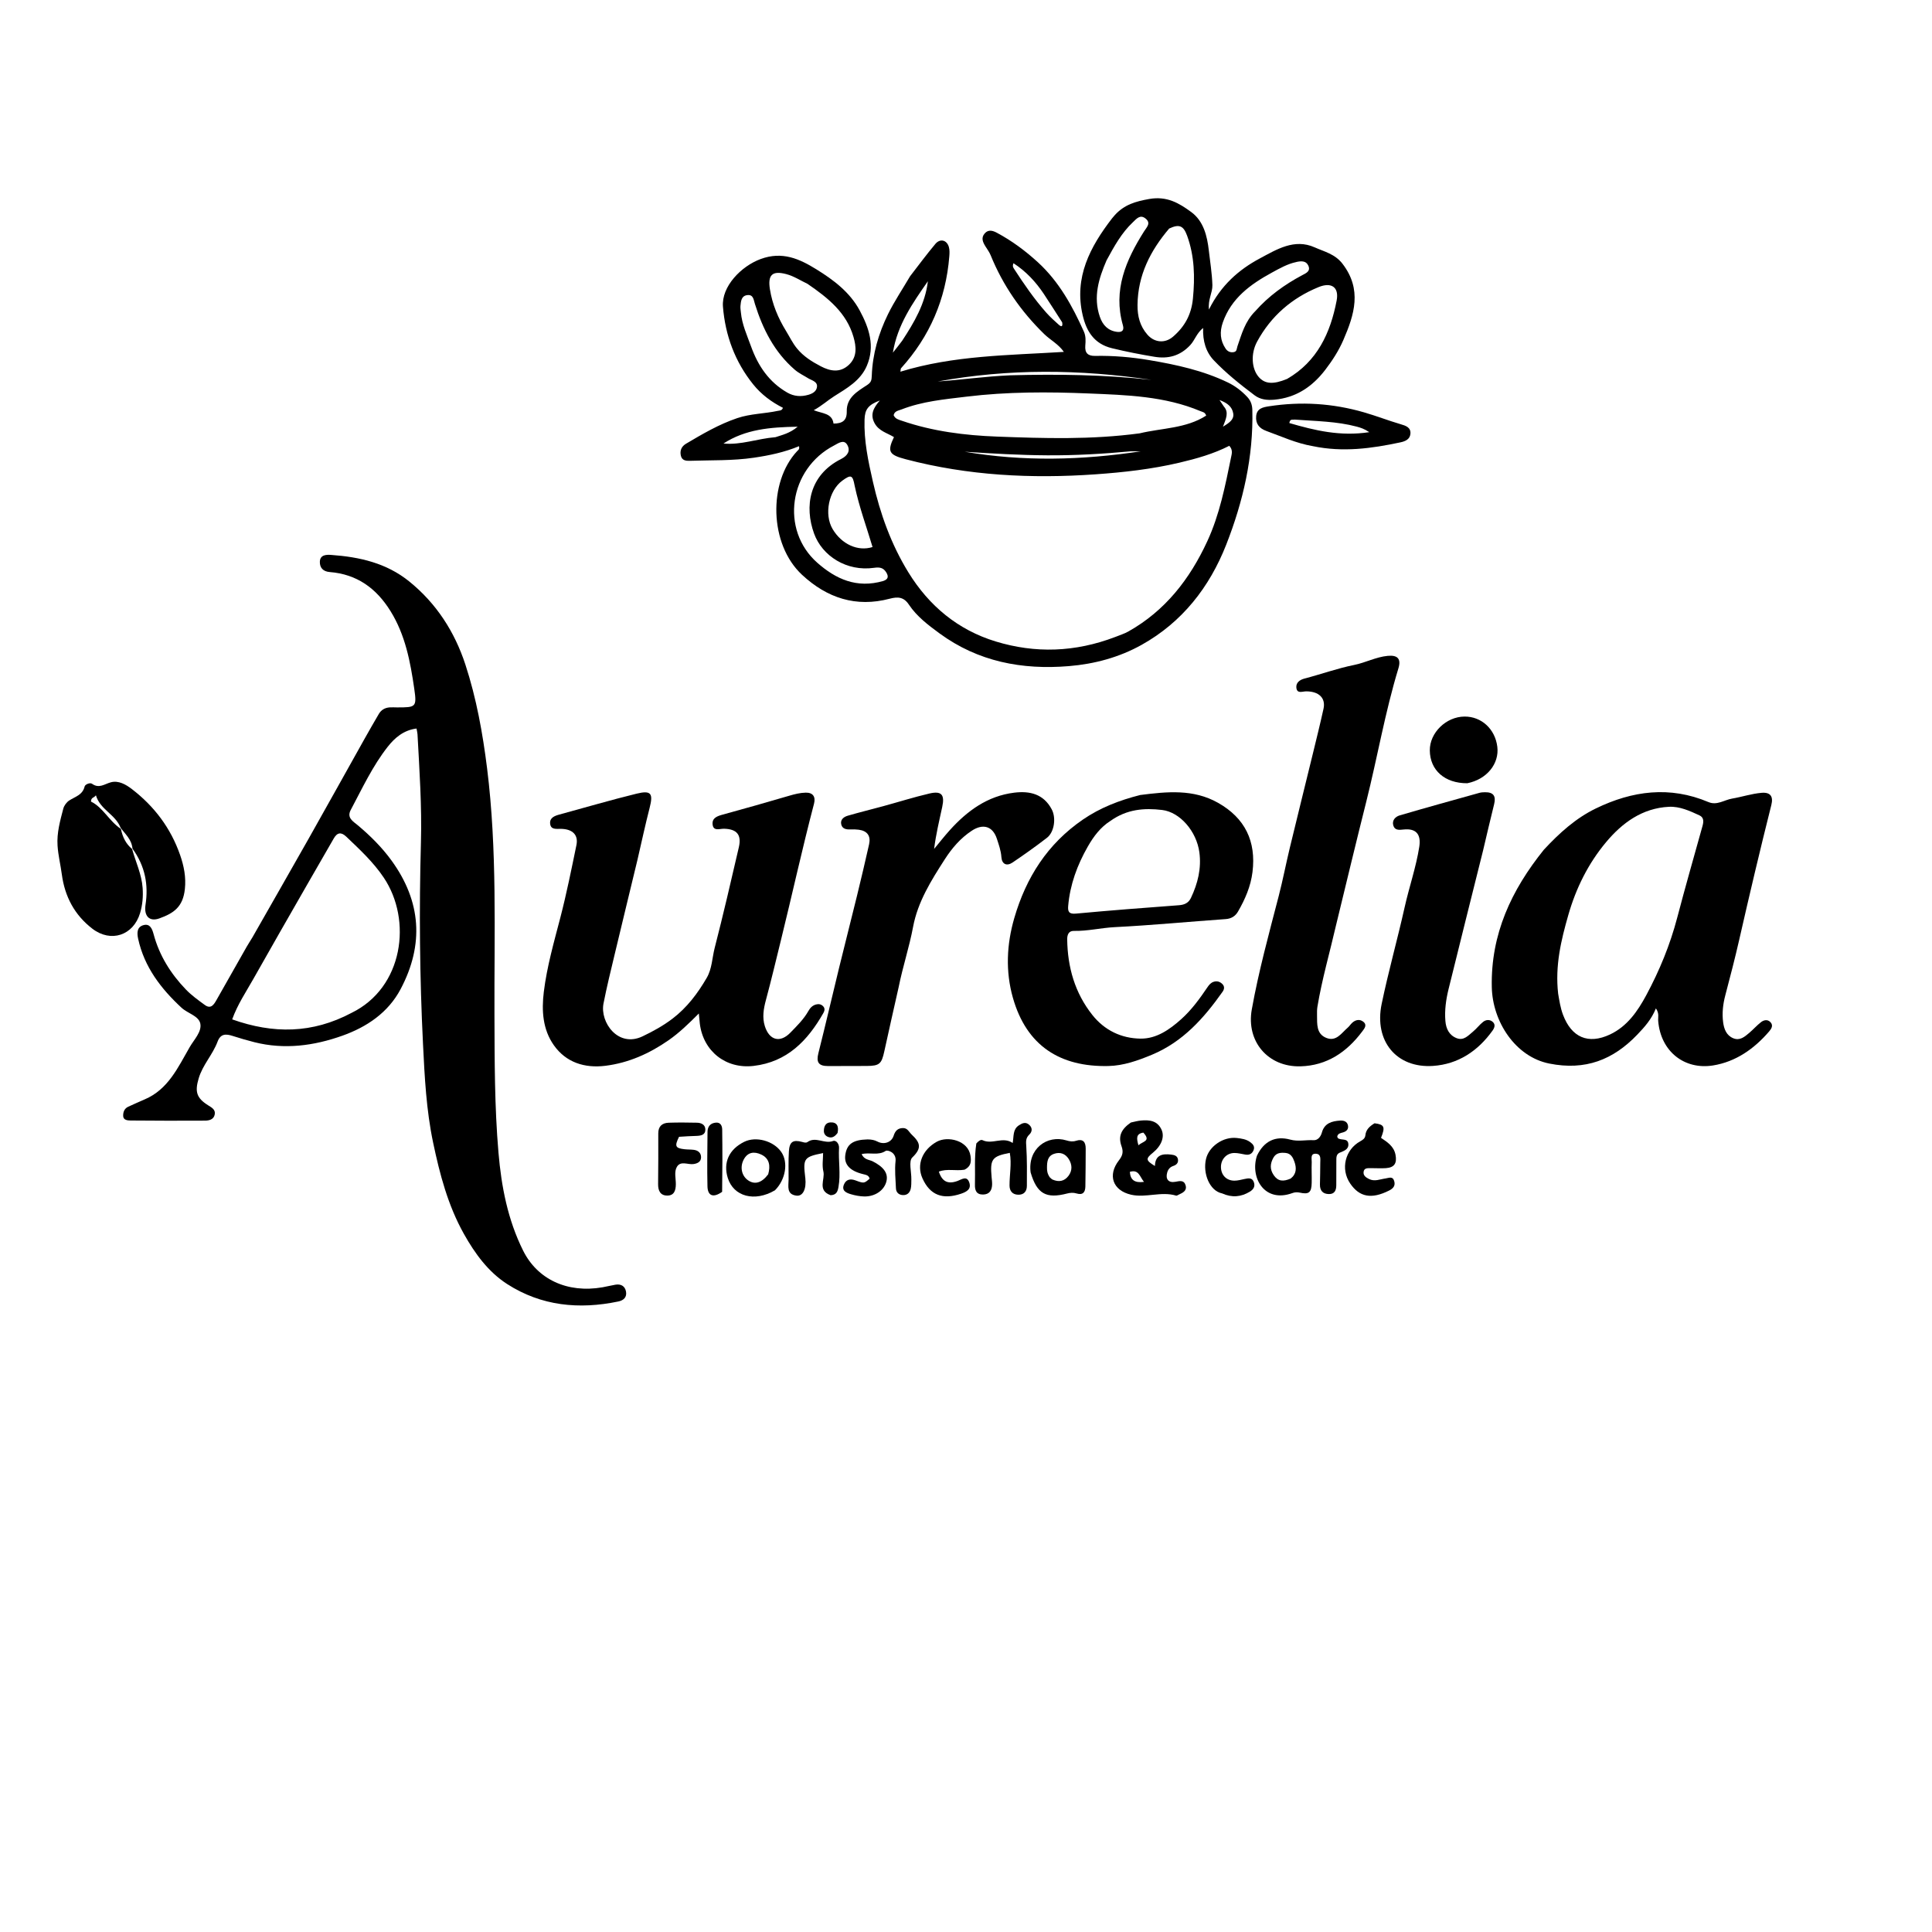 <svg version="1.1" id="Layer_1" xmlns="http://www.w3.org/2000/svg" xmlns:xlink="http://www.w3.org/1999/xlink" x="0px" y="0px"
	 width="100%" viewBox="0 0 1024 1024" enable-background="new 0 0 1024 1024" xml:space="preserve">
<path fill="#000000" opacity="1" stroke="none" 
	d="
M482.376,146.396 
	C486.935,140.47 491.188,134.753 495.751,129.295 
	C498.281,126.27 501.865,127.169 502.929,130.943 
	C503.366,132.491 503.283,134.246 503.152,135.884 
	C501.343,158.556 492.813,178.337 477.545,195.209 
	C477.365,195.409 477.426,195.827 477.235,197.003 
	C505.555,188.318 534.609,188.34 563.87,186.506 
	C560.987,182.359 556.732,180.247 553.467,177.07 
	C541.139,165.076 531.551,151.231 525.07,135.294 
	C524.358,133.543 523.274,132.156 522.323,130.615 
	C520.986,128.451 519.826,126.13 521.901,123.734 
	C523.872,121.456 526.29,122.271 528.316,123.349 
	C536.287,127.591 543.514,132.97 550.146,139.046 
	C561.278,149.245 568.403,162.192 574.489,175.787 
	C575.559,178.177 575.433,180.72 575.231,183.172 
	C574.906,187.116 576.656,188.709 580.397,188.635 
	C590.089,188.445 599.717,189.281 609.254,190.893 
	C623.521,193.303 637.624,196.371 650.791,202.714 
	C654.754,204.623 658.133,207.245 661.119,210.442 
	C662.921,212.372 663.698,214.615 663.763,217.241 
	C664.377,242.069 658.896,265.823 649.925,288.682 
	C641.058,311.278 626.557,329.8 605.065,341.793 
	C593.219,348.404 580.172,351.931 566.531,353.058 
	C541.66,355.112 518.421,350.698 497.953,335.697 
	C491.966,331.309 485.924,326.745 481.727,320.451 
	C479.028,316.403 475.925,316.178 471.544,317.335 
	C453.723,322.04 438.383,316.985 425.118,304.679 
	C407.677,288.498 407.119,255.563 422.505,239.104 
	C423.028,238.545 423.931,238.153 423.475,236.497 
	C415.778,239.707 407.753,241.393 399.552,242.598 
	C388.286,244.254 376.977,243.854 365.683,244.238 
	C363.656,244.307 361.498,244.113 360.892,241.61 
	C360.231,238.88 361.177,236.62 363.594,235.19 
	C372.321,230.027 381.044,224.896 390.746,221.617 
	C397.781,219.238 405.181,219.294 412.325,217.75 
	C413.264,217.547 414.377,217.761 414.973,216.149 
	C408.95,213.103 403.526,209.097 399.228,203.757 
	C389.538,191.721 384.397,177.721 383.182,162.548 
	C382.325,151.858 392.833,141.09 403.167,137.288 
	C414.649,133.064 423.719,137.181 432.727,142.762 
	C441.809,148.388 450.41,154.823 455.637,164.508 
	C460.635,173.768 463.922,183.473 459.406,193.962 
	C456.043,201.775 448.845,205.777 442.14,210.014 
	C438.647,212.221 435.685,215.015 431.301,217.42 
	C435.882,219.237 441.051,218.942 441.788,224.512 
	C446.454,224.477 448.905,222.93 448.797,218.028 
	C448.634,210.705 454.452,207.445 459.523,204.122 
	C461.734,202.674 461.974,201.594 462.062,199.125 
	C462.468,187.671 465.633,176.768 470.653,166.546 
	C474.017,159.697 478.319,153.308 482.376,146.396 
M591.126,337.598 
	C593.43,336.65 595.862,335.929 598.018,334.718 
	C617.608,323.712 630.606,306.956 639.893,286.865 
	C646.454,272.674 649.387,257.509 652.495,242.375 
	C652.874,240.531 653.556,238.459 651.545,236.286 
	C643.229,240.547 634.154,243.104 625.023,245.25 
	C610.444,248.676 595.561,250.349 580.63,251.399 
	C546.723,253.786 513.132,252.111 480.09,243.419 
	C471.136,241.064 470.151,239.402 473.819,231.668 
	C470.199,229.469 465.809,228.5 463.522,224.247 
	C461.077,219.698 462.946,216.155 466.34,212.258 
	C460.113,214.596 458.404,217.038 458.228,222.359 
	C457.856,233.598 460.176,244.41 462.651,255.298 
	C466.52,272.312 472.304,288.478 481.465,303.365 
	C492.434,321.192 507.778,333.9 527.74,339.99 
	C548.667,346.375 569.777,345.755 591.126,337.598 
M604.052,229.675 
	C615.874,226.827 628.597,227.165 639.301,220.279 
	C638.687,218.412 637.401,218.393 636.354,217.951 
	C617.384,209.942 597.128,209.375 577.103,208.546 
	C555.52,207.653 533.878,207.603 512.313,210.227 
	C500.612,211.65 488.898,212.691 477.803,217.022 
	C476.2,217.648 474.14,217.823 473.647,220.057 
	C474.482,222.063 476.398,222.458 478.057,223.028 
	C494.385,228.641 511.486,230.769 528.47,231.404 
	C553.34,232.334 578.332,233.13 604.052,229.675 
M427.991,150.438 
	C424.249,148.668 420.769,146.336 416.699,145.273 
	C409.32,143.344 406.845,145.665 408.076,153.333 
	C409.355,161.294 412.397,168.557 416.598,175.39 
	C418.507,178.496 420.054,181.794 422.4,184.668 
	C425.858,188.906 430.339,191.69 435.041,194.145 
	C440.034,196.752 445.209,197.724 449.861,193.426 
	C454.433,189.203 453.853,183.746 452.368,178.586 
	C448.688,165.804 439.004,157.97 427.991,150.438 
M468.209,307.912 
	C470.744,307.039 471.103,305.565 469.693,303.318 
	C468.114,300.802 466.104,300.55 463.285,300.952 
	C448.744,303.029 435.799,294.695 431.48,282.805 
	C426.306,268.559 428.737,251.852 445.807,243.278 
	C449.438,241.454 450.811,238.81 449.057,235.775 
	C447.259,232.663 444.287,234.967 442.049,236.128 
	C418.18,248.504 413.421,280.846 433.201,298.285 
	C442.885,306.823 453.999,312.065 468.209,307.912 
M428.748,200.722 
	C426.225,199.145 423.447,197.863 421.222,195.941 
	C410.443,186.624 404.281,174.417 400.115,161.075 
	C399.406,158.805 399.313,156.058 396.12,156.413 
	C392.927,156.768 392.699,159.627 392.461,162.128 
	C392.352,163.27 392.58,164.447 392.687,165.606 
	C393.275,171.972 395.933,177.684 398.07,183.609 
	C401.815,193.989 407.597,202.526 417.313,208.101 
	C420.847,210.129 424.591,210.365 428.422,209.262 
	C430.564,208.646 432.649,207.549 433.014,205.154 
	C433.392,202.668 431.185,201.898 428.748,200.722 
M452.987,257.452 
	C451.941,251.736 451.081,251.376 446.473,254.728 
	C439.237,259.993 436.688,272.625 441.294,280.399 
	C446.033,288.398 454.626,292.438 462.467,289.937 
	C459.337,279.393 455.469,269.029 452.987,257.452 
M535.554,198.912 
	C560.52,198.271 585.457,198.558 610.31,201.35 
	C572.475,195.685 534.69,195.307 497.005,202.198 
	C509.521,201.316 521.988,199.509 535.554,198.912 
M562.973,170.846 
	C559.74,165.831 556.564,160.779 553.262,155.811 
	C548.986,149.379 543.823,143.837 537.18,139.515 
	C536.513,141.038 537.001,141.758 537.437,142.43 
	C542.67,150.494 548.104,158.419 554.484,165.632 
	C556.563,167.983 558.918,170.104 561.264,172.198 
	C562.119,172.962 563.472,173.702 562.973,170.846 
M478.172,180.599 
	C484.547,170.873 490.417,160.932 491.795,149.065 
	C483.674,160.686 475.597,172.303 473.251,186.916 
	C474.77,185.015 476.289,183.115 478.172,180.599 
M411.037,231.712 
	C414.686,230.485 418.542,229.7 422.795,226.162 
	C408.086,226.397 395.087,227.539 383.461,235.071 
	C392.65,235.986 401.253,232.509 411.037,231.712 
M599.297,239.212 
	C584.553,240.575 569.802,241.425 554.969,241.325 
	C540.383,241.228 525.84,240.401 511.295,239.425 
	C542.42,244.736 573.529,243.94 604.62,239.203 
	C603.13,239.203 601.641,239.203 599.297,239.212 
M648.705,215.499 
	C651.422,218.593 649.825,221.886 648.198,226.152 
	C651.791,223.954 654.17,222.277 653.628,219.076 
	C653.059,215.715 650.698,213.613 646.361,212.027 
	C647.467,213.678 647.896,214.319 648.705,215.499 
z"/>
<path fill="#000000" opacity="1" stroke="none" 
	d="
M133.791,496.823 
	C143.834,479.159 153.783,461.86 163.599,444.485 
	C173.577,426.822 183.413,409.08 193.333,391.384 
	C195.763,387.048 198.258,382.746 200.759,378.45 
	C202.024,376.277 203.993,375.118 206.475,374.932 
	C207.8,374.832 209.139,374.941 210.472,374.941 
	C220.399,374.945 220.985,374.859 219.564,365.047 
	C217.492,350.742 214.832,336.528 206.952,323.86 
	C199.424,311.759 189.159,304.329 174.752,303.193 
	C171.263,302.918 169.433,300.915 169.53,297.715 
	C169.645,293.898 173.199,293.955 175.569,294.124 
	C190.538,295.189 204.81,298.399 216.903,308.176 
	C231.342,319.85 240.998,334.924 246.663,352.235 
	C252.503,370.081 255.841,388.593 258.173,407.28 
	C263.579,450.595 261.918,494.107 262.072,537.562 
	C262.159,562.055 262.106,586.545 264.205,610.964 
	C265.749,628.942 269.108,646.484 277.277,662.88 
	C284.823,678.023 300.636,685.55 319.341,682.292 
	C321.637,681.893 323.898,681.293 326.197,680.913 
	C329.112,680.432 331.262,681.64 331.793,684.543 
	C332.334,687.501 330.601,689.212 327.743,689.809 
	C306.922,694.158 286.866,692.21 268.788,680.56 
	C258.77,674.104 251.707,664.404 245.86,653.961 
	C237.389,638.832 233.084,622.37 229.55,605.549 
	C225.936,588.343 225.068,570.876 224.205,553.462 
	C222.442,517.846 222.111,482.163 223.102,446.526 
	C223.637,427.325 222.32,408.292 221.287,389.199 
	C221.244,388.401 221.025,387.613 220.77,386.139 
	C213.928,386.971 209.185,391.11 205.521,395.773 
	C197.482,406.001 191.985,417.853 185.895,429.298 
	C183.646,433.524 187.228,435.387 189.647,437.417 
	C196.303,443.004 202.425,449.084 207.531,456.12 
	C223.257,477.788 224.807,500.633 212.37,524.186 
	C205.746,536.733 194.436,544.313 181.474,548.937 
	C166.373,554.324 150.741,556.397 134.823,552.385 
	C130.956,551.411 127.122,550.282 123.323,549.066 
	C119.777,547.931 116.923,547.787 115.316,552.094 
	C112.756,558.959 107.421,564.406 105.301,571.563 
	C103.183,578.714 104.179,581.998 110.42,585.903 
	C112.315,587.088 114.375,588.169 113.784,590.819 
	C113.198,593.441 110.753,593.944 108.647,593.959 
	C95.483,594.053 82.318,593.999 69.155,593.891 
	C67.561,593.878 65.389,593.65 65.29,591.546 
	C65.198,589.601 65.831,587.543 67.988,586.576 
	C70.874,585.284 73.741,583.947 76.652,582.714 
	C89.197,577.401 94.363,565.66 100.573,554.946 
	C102.872,550.981 107.033,546.84 106.168,542.529 
	C105.344,538.424 99.459,537.132 96.206,534.116 
	C85.291,523.995 76.488,512.547 73.218,497.579 
	C72.492,494.26 72.633,491.155 76.256,490.288 
	C79.51,489.508 80.661,492.31 81.406,495.097 
	C84.438,506.44 90.483,516.105 98.545,524.476 
	C101.515,527.559 105.078,530.113 108.556,532.655 
	C111.794,535.021 113.37,532.435 114.736,530.04 
	C120.094,520.644 125.392,511.215 130.738,501.813 
	C131.641,500.224 132.668,498.706 133.791,496.823 
M186.339,536.837 
	C213.762,523.462 218.592,487.719 203.369,465.108 
	C197.801,456.837 190.664,450.259 183.586,443.497 
	C180.828,440.862 178.743,441.175 176.878,444.431 
	C172.168,452.653 167.396,460.841 162.688,469.065 
	C153.195,485.646 143.656,502.201 134.286,518.851 
	C130.423,525.716 125.94,532.299 123.059,540.294 
	C144.808,548.021 165.494,547.904 186.339,536.837 
z"/>
<path fill="#000000" opacity="1" stroke="none" 
	d="
M337.85,455.801 
	C333.815,472.538 329.837,488.858 325.94,505.197 
	C323.82,514.087 321.607,522.965 319.86,531.931 
	C317.943,541.769 327.524,555.518 340.612,549.264 
	C346.228,546.581 351.536,543.641 356.44,539.909 
	C364.111,534.074 369.788,526.532 374.586,518.273 
	C377.423,513.39 377.431,507.711 378.792,502.43 
	C383.357,484.709 387.476,466.871 391.608,449.04 
	C393.144,442.411 390.513,439.418 383.745,439.247 
	C381.489,439.189 378.083,440.746 377.69,436.945 
	C377.33,433.477 380.253,432.522 383.204,431.717 
	C394.917,428.522 406.593,425.191 418.244,421.776 
	C421.144,420.925 424.057,420.181 427.042,420.118 
	C430.871,420.036 432.414,422.296 431.445,425.988 
	C425.155,449.953 419.87,474.162 413.937,498.21 
	C411.314,508.845 408.789,519.524 405.934,530.113 
	C404.727,534.593 403.914,539.256 405.386,543.898 
	C407.767,551.407 413.468,552.932 418.911,547.336 
	C422.372,543.777 425.971,540.27 428.451,535.873 
	C429.386,534.215 430.578,532.925 432.493,532.397 
	C433.91,532.006 435.159,532.255 436.192,533.25 
	C437.349,534.364 437.118,535.668 436.411,536.912 
	C428.084,551.557 417.211,562.889 399.388,564.958 
	C384.704,566.662 372.753,557.209 370.92,542.559 
	C370.739,541.111 370.636,539.653 370.397,537.168 
	C364.957,542.62 360.03,547.405 354.371,551.34 
	C344.226,558.395 333.211,563.34 320.917,564.885 
	C309.908,566.269 300.019,563.16 293.541,553.981 
	C287.667,545.658 286.995,535.717 288.238,525.664 
	C289.895,512.263 293.61,499.359 296.993,486.343 
	C300.291,473.653 302.865,460.77 305.519,447.922 
	C306.627,442.557 303.514,439.432 297.394,439.309 
	C294.887,439.259 291.839,439.935 291.572,436.402 
	C291.346,433.399 293.992,432.398 296.533,431.708 
	C310.147,428.009 323.691,424.024 337.388,420.664 
	C345.125,418.766 346.284,420.536 344.317,428.179 
	C341.996,437.2 340.049,446.316 337.85,455.801 
z"/>
<path fill="#000000" opacity="1" stroke="none" 
	d="
M818.307,450.338 
	C826.531,441.497 835.171,433.682 845.799,428.515 
	C865.185,419.09 885.049,416.469 905.505,425.112 
	C910.045,427.03 913.901,423.966 918.053,423.268 
	C923.283,422.388 928.386,420.655 933.707,420.211 
	C938.36,419.822 939.987,422.123 938.841,426.674 
	C932.876,450.367 927.272,474.142 921.849,497.967 
	C919.605,507.827 917.056,517.669 914.463,527.471 
	C913.21,532.209 912.658,537.001 913.296,541.813 
	C913.76,545.313 914.961,548.756 918.644,550.284 
	C922.177,551.751 924.708,549.5 927.132,547.453 
	C929.28,545.638 931.156,543.489 933.368,541.764 
	C934.866,540.596 936.88,540.164 938.386,541.779 
	C939.993,543.505 938.92,545.231 937.69,546.666 
	C929.75,555.924 919.966,562.776 907.959,564.708 
	C892.824,567.143 880.212,557.344 878.877,541.117 
	C878.721,539.216 879.544,537.176 877.665,534.457 
	C875.362,540.229 871.646,544.359 867.824,548.351 
	C855.008,561.739 840.274,567.539 821.102,563.696 
	C803.208,560.109 791.061,541.53 790.682,523.171 
	C790.104,495.137 801.028,471.8 818.307,450.338 
M825.849,526.664 
	C826.503,530.43 827.054,534.19 828.42,537.825 
	C832.938,549.849 841.778,553.737 853.35,548.283 
	C862.49,543.976 867.994,535.948 872.558,527.464 
	C879.58,514.411 885.193,500.745 888.972,486.331 
	C893.224,470.107 897.861,453.985 902.353,437.825 
	C902.979,435.571 903.186,433.29 900.756,432.167 
	C895.614,429.791 890.298,427.331 884.552,427.621 
	C870.437,428.332 859.828,436.105 851.236,446.388 
	C841.783,457.699 835.3,470.758 831.215,485.056 
	C827.399,498.416 824.169,511.763 825.849,526.664 
z"/>
<path fill="#000000" opacity="1" stroke="none" 
	d="
M708.209,490.047 
	C704.815,504.824 700.684,519.012 698.261,533.589 
	C698.017,535.057 698.034,536.581 698.056,538.077 
	C698.125,542.742 697.608,547.972 702.987,550.116 
	C708.278,552.226 711.016,547.508 714.319,544.686 
	C715.197,543.935 715.824,542.896 716.678,542.111 
	C718.482,540.455 720.697,540.036 722.587,541.552 
	C724.783,543.312 723.141,545.181 721.966,546.751 
	C713.786,557.687 703.232,564.793 689.292,565.176 
	C672.096,565.648 660.435,552.01 663.473,535.041 
	C667.103,514.765 672.568,494.9 677.729,474.971 
	C679.933,466.461 681.59,457.812 683.651,449.263 
	C687.619,432.805 691.715,416.377 695.726,399.929 
	C697.696,391.851 699.698,383.778 701.49,375.66 
	C702.746,369.972 699.029,366.408 692.249,366.436 
	C690.273,366.444 687.426,367.853 687.093,364.457 
	C686.829,361.768 688.977,360.284 691.381,359.658 
	C700.212,357.358 708.793,354.237 717.794,352.427 
	C723.74,351.232 729.293,348.217 735.483,347.619 
	C740.788,347.106 742.722,349.196 741.185,354.242 
	C734.107,377.473 730.055,401.43 724.143,424.941 
	C718.728,446.476 713.553,468.072 708.209,490.047 
z"/>
<path fill="#000000" opacity="1" stroke="none" 
	d="
M604.318,421.373 
	C618.658,419.544 632.559,418.145 645.599,425.514 
	C659.857,433.572 665.877,445.89 663.847,462.21 
	C662.897,469.854 659.933,476.605 656.176,483.133 
	C654.746,485.618 652.561,486.933 649.662,487.136 
	C630.082,488.508 610.546,490.415 590.929,491.397 
	C583.681,491.759 576.497,493.546 569.137,493.402 
	C566.267,493.347 565.604,495.678 565.637,497.954 
	C565.851,512.663 569.684,526.223 578.936,537.909 
	C585.433,546.115 594.357,550.359 604.501,550.492 
	C612.942,550.603 619.948,545.679 626.102,540.157 
	C631.571,535.251 635.89,529.301 639.993,523.227 
	C640.86,521.944 641.791,520.837 643.311,520.358 
	C645.092,519.797 646.651,520.323 647.89,521.57 
	C649.13,522.818 648.968,524.263 647.986,525.655 
	C638.083,539.677 626.95,552.196 610.525,559.041 
	C603.067,562.148 595.475,564.826 587.522,565.011 
	C561.922,565.608 544.091,554.334 536.857,528.857 
	C532.9,514.924 533.512,500.612 537.606,486.545 
	C543.857,465.067 555.21,447.263 573.909,434.418 
	C583.112,428.096 593.239,424.194 604.318,421.373 
M588.606,435.058 
	C583.255,438.446 579.626,443.327 576.535,448.734 
	C570.944,458.515 567.141,468.862 566.158,480.154 
	C565.892,483.2 566.561,484.577 570.304,484.228 
	C588.473,482.533 606.672,481.142 624.871,479.789 
	C627.851,479.568 629.974,478.556 631.243,475.871 
	C634.864,468.211 636.838,460.261 635.683,451.706 
	C634.191,440.651 625.455,430.448 615.956,429.305 
	C606.52,428.169 597.318,428.862 588.606,435.058 
z"/>
<path fill="#000000" opacity="1" stroke="none" 
	d="
M476.302,523.221 
	C473.716,534.824 471.127,546 468.707,557.212 
	C467.267,563.877 466.141,564.953 459.396,564.981 
	C452.565,565.008 445.734,565.032 438.903,565.033 
	C433.799,565.034 432.557,562.995 433.768,558.192 
	C437.579,543.076 441.087,527.884 444.789,512.74 
	C447.895,500.033 451.152,487.362 454.258,474.654 
	C456.464,465.628 458.594,456.582 460.63,447.517 
	C461.62,443.109 459.752,440.398 455.209,439.778 
	C453.741,439.578 452.233,439.551 450.752,439.616 
	C448.583,439.711 446.487,439.338 445.901,437.056 
	C445.226,434.429 447.212,432.959 449.357,432.335 
	C455.571,430.526 461.866,428.998 468.112,427.293 
	C476.266,425.066 484.343,422.521 492.565,420.591 
	C499.01,419.079 500.818,421.144 499.397,427.71 
	C497.823,434.984 496.065,442.218 495.102,449.939 
	C497.859,446.628 500.51,443.222 503.393,440.024 
	C512.643,429.766 523.386,421.885 537.535,420.135 
	C545.808,419.112 553.143,420.812 557.468,429.027 
	C559.827,433.508 558.841,441.009 554.898,444.056 
	C548.983,448.625 542.873,452.957 536.682,457.146 
	C533.564,459.255 531.019,458.039 530.758,454.256 
	C530.522,450.842 529.391,447.717 528.378,444.601 
	C526.183,437.843 520.975,436.391 515.051,440.304 
	C509.092,444.239 504.583,449.504 500.78,455.41 
	C493.564,466.614 486.435,477.963 483.945,491.296 
	C481.956,501.949 478.514,512.215 476.302,523.221 
z"/>
<path fill="#000000" opacity="1" stroke="none" 
	d="
M590.94,113.935 
	C596.006,108.411 601.892,106.769 609.042,105.479 
	C618.486,103.776 625.006,107.706 631.39,112.394 
	C637.906,117.179 639.827,125.048 640.701,132.75 
	C641.393,138.843 642.402,144.904 642.59,151.087 
	C642.714,155.157 640.184,158.643 640.765,164.067 
	C647.103,151.281 656.531,142.958 667.659,137.015 
	C676.559,132.262 686.013,126.279 696.81,131.108 
	C701.921,133.394 707.553,134.601 711.546,139.789 
	C722.053,153.442 717.843,166.768 711.984,180.272 
	C709.536,185.914 706.194,191.079 702.452,195.973 
	C695.591,204.946 686.935,210.809 675.401,211.846 
	C671.624,212.185 668.022,211.821 664.93,209.494 
	C657.356,203.796 649.92,197.866 643.384,191.02 
	C639.181,186.617 637.417,180.792 637.687,173.83 
	C634.229,176.578 633.308,180.276 630.856,182.911 
	C625.484,188.685 619.128,190.302 611.867,189.101 
	C604.325,187.853 596.825,186.375 589.368,184.566 
	C579.81,182.248 575.788,175.458 573.828,167.009 
	C569.191,147.019 577.749,130.859 589.414,115.729 
	C589.82,115.202 590.279,114.716 590.94,113.935 
M682.188,200.836 
	C698.189,191.584 705.155,176.459 708.448,159.311 
	C709.81,152.22 705.717,149.364 698.837,152.186 
	C684.683,157.992 673.641,167.54 666.298,181.055 
	C662.794,187.505 663.37,195.551 667.209,199.883 
	C670.427,203.515 674.774,203.901 682.188,200.836 
M619.681,121.134 
	C609.73,132.837 603.066,145.853 602.911,161.661 
	C602.852,167.584 604.179,172.792 608.119,177.335 
	C611.842,181.627 617.454,182.133 621.732,178.45 
	C627.923,173.119 631.454,166.735 632.268,158.31 
	C633.374,146.871 633.142,135.747 629.179,124.885 
	C627.254,119.609 625.004,118.627 619.681,121.134 
M586.481,138.029 
	C582.352,147.624 579.33,157.335 582.928,167.87 
	C584.459,172.352 587.295,175.299 592.087,175.899 
	C594.522,176.203 595.984,175.262 595.165,172.408 
	C589.817,153.777 596.752,137.883 606.38,122.634 
	C607.803,120.379 610.212,118.269 607.157,115.818 
	C604.237,113.474 602.31,116.043 600.419,117.824 
	C594.52,123.381 590.643,130.349 586.481,138.029 
M665.366,164.879 
	C672.401,156.943 680.838,150.841 690.157,145.881 
	C692.203,144.792 694.833,143.76 693.408,140.729 
	C692.209,138.179 689.714,138.313 687.295,138.815 
	C682.485,139.814 678.198,142.262 674.035,144.537 
	C662.809,150.67 652.571,158.067 648.096,170.967 
	C646.411,175.823 646.668,180.458 649.605,184.78 
	C650.621,186.274 652.111,186.973 653.937,186.625 
	C655.66,186.297 655.438,184.766 655.869,183.533 
	C658.109,177.122 659.807,170.42 665.366,164.879 
z"/>
<path fill="#000000" opacity="1" stroke="none" 
	d="
M786.046,450.838 
	C779.89,475.601 773.732,499.935 767.751,524.312 
	C766.405,529.8 765.613,535.444 766.085,541.145 
	C766.422,545.213 768.04,548.673 772.042,550.245 
	C775.859,551.744 778.26,548.789 780.77,546.735 
	C782.689,545.165 784.191,543.074 786.147,541.562 
	C787.657,540.396 789.68,540.255 791.226,541.667 
	C792.778,543.083 792.079,544.832 791.099,546.204 
	C783.336,557.067 772.847,564.053 759.548,564.955 
	C740.177,566.268 728.22,551.792 732.305,532.117 
	C735.878,514.908 740.673,497.955 744.504,480.794 
	C746.896,470.085 750.539,459.695 752.248,448.819 
	C753.291,442.179 750.538,438.921 743.86,439.667 
	C741.547,439.926 739.245,440.146 738.477,437.507 
	C737.679,434.767 739.616,432.832 741.874,432.17 
	C755.911,428.056 770.013,424.162 784.104,420.231 
	C785.053,419.966 786.083,419.915 787.077,419.903 
	C791.536,419.847 793.001,421.893 791.92,426.24 
	C789.918,434.286 788.039,442.362 786.046,450.838 
z"/>
<path fill="#000000" opacity="1" stroke="none" 
	d="
M70.02,449.994 
	C71.915,456.851 75.073,463.332 75.598,470.606 
	C75.928,475.177 75.54,479.634 74.257,483.917 
	C70.693,495.815 58.773,499.797 48.92,492.206 
	C39.55,484.988 34.346,475.25 32.77,463.443 
	C32.092,458.364 30.847,453.386 30.504,448.215 
	C30.052,441.387 31.878,435.004 33.551,428.587 
	C33.978,426.95 35.305,425.17 36.73,424.25 
	C39.869,422.226 43.778,421.373 44.848,416.866 
	C45.12,415.719 47.726,414.664 48.758,415.407 
	C52.558,418.144 55.414,415.501 58.821,414.616 
	C62.868,413.565 66.753,415.815 69.887,418.221 
	C81.767,427.342 90.482,438.877 95.449,453.131 
	C97.504,459.026 98.671,464.986 97.983,471.268 
	C96.953,480.683 92.133,484.004 84.489,486.762 
	C79.056,488.722 76.238,485.392 77.125,479.586 
	C78.731,469.063 76.996,459.148 70.223,449.814 
	C69.765,444.786 66.376,442.181 63.88,438.67 
	C61.142,431.574 53.109,429.194 50.83,421.519 
	C49.926,422.927 48.257,422.486 48.228,424.86 
	C54.605,427.931 57.753,435.114 64.087,439.344 
	C64.991,443.777 66.779,447.301 70.02,449.994 
z"/>
<path fill="#000000" opacity="1" stroke="none" 
	d="
M695.802,236.46 
	C686.94,234.94 679.224,231.313 671.254,228.443 
	C667.471,227.08 665.41,224.645 665.792,220.571 
	C666.172,216.499 669.261,215.852 672.58,215.34 
	C689.624,212.714 706.322,213.743 722.975,218.557 
	C729.536,220.454 735.867,222.932 742.397,224.848 
	C744.978,225.605 747.872,226.473 747.554,229.934 
	C747.285,232.858 744.822,233.907 742.254,234.456 
	C727.028,237.71 711.745,239.807 695.802,236.46 
M686.135,222.384 
	C685.178,222.635 683.696,221.796 683.384,224.226 
	C696.841,228.128 710.321,231.421 725.762,229.053 
	C723.047,227.257 721.098,226.655 719.044,226.111 
	C708.499,223.319 697.652,223.232 686.135,222.384 
z"/>
<path fill="#000000" opacity="1" stroke="none" 
	d="
M666.23,612.52 
	C669.929,604.787 676.036,601.864 683.921,604.027 
	C688.019,605.152 692.101,604.099 696.19,604.328 
	C698.417,604.452 699.993,602.575 700.635,600.229 
	C701.981,595.306 705.932,594.204 710.29,593.932 
	C712.21,593.812 714.089,594.382 714.474,596.623 
	C714.811,598.585 713.573,599.706 711.769,600.211 
	C710.491,600.568 709.109,600.75 708.763,602.376 
	C708.897,602.69 708.939,603.09 709.159,603.258 
	C710.87,604.563 714.436,603.032 714.658,606.398 
	C714.846,609.257 712.255,610.018 710.084,610.949 
	C708.195,611.759 708.288,613.543 708.288,615.23 
	C708.286,619.556 708.288,623.881 708.257,628.207 
	C708.238,630.818 707.424,632.917 704.347,632.877 
	C701.089,632.834 699.537,631.011 699.599,627.769 
	C699.673,623.946 699.77,620.123 699.775,616.3 
	C699.778,614.373 700.307,611.72 697.553,611.515 
	C694.335,611.276 695.312,614.203 695.24,615.95 
	C695.091,619.603 695.3,623.27 695.225,626.928 
	C695.121,632.053 693.767,633.202 688.925,632.117 
	C687.519,631.803 686.254,631.895 685.032,632.343 
	C670.01,637.844 662.435,623.921 666.23,612.52 
M684.053,624.674 
	C687.223,622.248 687.246,619.049 686.062,615.709 
	C685.281,613.501 684.207,611.367 681.416,611.084 
	C678.829,610.822 676.388,610.972 674.928,613.602 
	C673.186,616.742 672.935,619.736 675.142,622.916 
	C677.385,626.15 680.114,626.376 684.053,624.674 
z"/>
<path fill="#000000" opacity="1" stroke="none" 
	d="
M777.697,415.134 
	C765.728,415.197 757.923,408.208 757.828,397.747 
	C757.743,388.374 766.454,379.867 776.216,379.792 
	C785.193,379.722 792.436,386.378 793.605,395.77 
	C794.725,404.772 788.089,413.066 777.697,415.134 
z"/>
<path fill="#000000" opacity="1" stroke="none" 
	d="
M599.385,594.957 
	C601.394,594.5 603.013,594.076 604.659,593.916 
	C609.205,593.472 613.471,593.955 615.643,598.767 
	C617.389,602.633 615.529,607.336 611.074,610.955 
	C607.138,614.152 607.224,614.997 612.134,618.003 
	C612.287,612.062 616.151,611.408 620.709,611.959 
	C622.366,612.16 624.125,612.529 624.368,614.674 
	C624.575,616.491 623.393,617.464 621.888,617.969 
	C620.124,618.56 619.137,619.739 618.643,621.451 
	C617.632,624.96 619.325,627.047 622.944,626.381 
	C625.214,625.964 627.474,625.335 628.358,628.12 
	C629.301,631.093 626.932,632.191 624.751,633.194 
	C624.298,633.402 623.744,633.813 623.365,633.699 
	C615.424,631.319 607.307,635.015 599.476,633.213 
	C589.754,630.976 586.955,622.865 593.029,615.039 
	C594.992,612.509 595.543,610.603 594.424,607.487 
	C592.548,602.261 594.244,598.49 599.385,594.957 
M598.844,621.1 
	C599.111,625.467 601.454,627.068 606.331,626.423 
	C604.038,623.613 603.587,619.671 598.844,621.1 
M606.001,600.307 
	C602.015,600.934 602.382,603.415 603.405,607.036 
	C605.595,604.887 610.256,604.969 606.001,600.307 
z"/>
<path fill="#000000" opacity="1" stroke="none" 
	d="
M459.837,603.91 
	C461.95,603.935 463.537,604.255 465.067,605.055 
	C468.471,606.834 472.505,605.575 473.657,601.944 
	C474.508,599.261 475.907,597.967 478.543,597.896 
	C481.043,597.83 481.753,599.976 483.263,601.395 
	C487.846,605.7 488.656,608.558 483.534,613.489 
	C481.51,615.438 483.117,621.138 483.031,625.129 
	C482.995,626.789 483.073,628.497 482.708,630.094 
	C482.215,632.247 480.718,633.598 478.378,633.413 
	C476.279,633.247 474.957,631.934 474.868,629.843 
	C474.662,625.026 474.142,620.148 474.661,615.394 
	C475.169,610.731 470.375,609.372 469.437,609.996 
	C465.474,612.63 461.102,610.624 456.701,611.696 
	C458.017,614.771 460.719,614.602 462.583,615.553 
	C468.405,618.522 470.841,621.87 469.833,626.102 
	C468.695,630.876 463.813,634.306 457.963,634.142 
	C455.662,634.078 453.318,633.637 451.101,632.993 
	C448.668,632.287 445.927,631.187 447.295,627.851 
	C448.392,625.174 450.599,624.571 453.51,625.663 
	C457.991,627.344 458.052,627.18 460.918,624.724 
	C460.504,622.924 458.993,622.686 457.533,622.337 
	C450.578,620.673 447.38,617.312 448.006,612.352 
	C448.748,606.471 451.939,604.107 459.837,603.91 
z"/>
<path fill="#000000" opacity="1" stroke="none" 
	d="
M728.54,595.36 
	C733.761,596.008 734.303,597.282 731.971,603.083 
	C735.269,605.324 738.787,607.511 739.648,612.046 
	C740.499,616.532 739.094,618.804 734.569,619.139 
	C731.927,619.334 729.257,619.112 726.6,619.143 
	C724.966,619.163 722.954,618.925 722.721,621.22 
	C722.528,623.111 723.988,624.083 725.569,624.883 
	C728.571,626.401 731.44,625.007 734.342,624.608 
	C736.109,624.365 738.092,623.273 738.915,625.858 
	C739.695,628.305 738.582,629.838 736.289,630.993 
	C726.815,635.762 720.539,634.419 715.669,627.341 
	C710.331,619.583 712.996,609.303 720.917,604.934 
	C722.259,604.194 723.514,603.434 723.684,601.696 
	C723.972,598.754 725.872,596.974 728.54,595.36 
z"/>
<path fill="#000000" opacity="1" stroke="none" 
	d="
M517.478,606.057 
	C518.555,604.829 519.826,603.861 520.749,604.306 
	C525.944,606.817 531.453,602.201 536.753,605.803 
	C537.391,602.145 536.74,598.614 540.018,596.462 
	C541.882,595.238 543.585,594.524 545.426,596.117 
	C547.316,597.752 547.158,599.823 545.533,601.368 
	C543.556,603.247 543.79,605.139 543.95,607.613 
	C544.398,614.57 544.289,621.568 544.264,628.549 
	C544.253,631.471 542.686,633.31 539.619,633.226 
	C536.587,633.143 535.08,631.214 535.072,628.35 
	C535.055,622.585 536.278,616.826 535.211,611.038 
	C525.768,612.879 524.697,614.33 525.573,623.962 
	C525.694,625.285 525.887,626.617 525.837,627.936 
	C525.72,630.987 524.352,633.08 521.035,633.126 
	C517.442,633.175 516.64,630.824 516.737,627.789 
	C516.964,620.662 516.322,613.514 517.478,606.057 
z"/>
<path fill="#000000" opacity="1" stroke="none" 
	d="
M546.254,621.414 
	C544.61,608.915 554.963,601.286 565.272,604.452 
	C566.901,604.953 568.569,605.2 570.194,604.674 
	C574.106,603.409 575.452,605.307 575.443,608.839 
	C575.426,615.503 575.385,622.167 575.27,628.83 
	C575.217,631.893 573.971,633.596 570.531,632.538 
	C568.92,632.042 567.248,632.153 565.593,632.583 
	C554.451,635.481 549.592,632.756 546.254,621.414 
M556.376,623.966 
	C556.884,624.39 557.329,624.96 557.911,625.213 
	C561.206,626.644 564.153,626.129 566.344,623.188 
	C568.477,620.325 568.274,617.219 566.451,614.314 
	C564.638,611.427 561.855,610.454 558.648,611.56 
	C555.13,612.773 554.939,615.901 554.932,618.984 
	C554.929,620.487 555.05,621.985 556.376,623.966 
z"/>
<path fill="#000000" opacity="1" stroke="none" 
	d="
M511.227,619.96 
	C506.47,620.758 501.928,619.264 497.616,620.988 
	C499.334,626.317 502.429,627.782 507.502,625.935 
	C509.719,625.128 512.433,622.98 513.722,626.708 
	C514.92,630.169 512.497,631.632 509.445,632.674 
	C499.617,636.026 492.899,633.441 488.914,624.52 
	C485.687,617.297 488.832,609.438 496.478,605.165 
	C502.262,601.932 513.179,604.416 514.388,612.618 
	C514.85,615.755 514.65,618.225 511.227,619.96 
z"/>
<path fill="#000000" opacity="1" stroke="none" 
	d="
M410.751,630.874 
	C399.953,637.229 388.816,634.186 385.746,624.362 
	C383.19,616.179 386.386,609.159 394.479,605.18 
	C400.711,602.116 410.007,604.672 414.092,610.573 
	C417.87,616.028 416.489,625.105 410.751,630.874 
M407.147,622.425 
	C408.411,618.002 407.916,613.96 403.374,611.888 
	C399.814,610.265 396.286,610.486 394.122,614.707 
	C392.103,618.645 393.079,623.332 396.636,625.683 
	C400.06,627.946 403.646,627.045 407.147,622.425 
z"/>
<path fill="#000000" opacity="1" stroke="none" 
	d="
M359.905,602.526 
	C357.428,607.53 357.94,608.564 362.824,609.122 
	C364.468,609.309 366.145,609.229 367.784,609.445 
	C370.01,609.74 371.567,611.066 371.576,613.336 
	C371.586,615.748 369.763,616.658 367.591,616.973 
	C364.608,617.404 360.786,615.104 358.796,618.409 
	C357.196,621.069 358.244,624.588 358.207,627.723 
	C358.17,630.894 357.353,633.644 353.741,633.678 
	C349.996,633.713 348.772,631.101 348.809,627.605 
	C348.905,618.647 348.937,609.688 348.9,600.729 
	C348.885,596.936 350.962,595.194 354.399,595.07 
	C359.375,594.892 364.363,594.958 369.343,595.057 
	C371.682,595.103 373.837,596.074 373.856,598.706 
	C373.877,601.542 371.511,601.959 369.227,602.05 
	C366.245,602.17 363.262,602.256 359.905,602.526 
z"/>
<path fill="#000000" opacity="1" stroke="none" 
	d="
M440.256,633.487 
	C433.028,630.905 437.429,625.083 436.403,620.884 
	C435.654,617.818 436.257,614.422 436.257,611.149 
	C426.14,613.17 425.568,613.95 426.771,623.909 
	C426.791,624.074 426.824,624.237 426.842,624.402 
	C427.468,630.152 425.597,634.131 422.16,633.714 
	C416.749,633.059 417.944,628.751 417.97,625.193 
	C418.006,620.211 417.808,615.213 418.127,610.249 
	C418.457,605.127 420.315,603.942 425.148,605.241 
	C426.152,605.51 427.167,605.885 428.012,605.287 
	C432.352,602.213 436.911,606.436 441.44,604.776 
	C443.328,604.084 444.812,606.529 444.708,608.36 
	C444.315,615.278 445.643,622.211 444.414,629.115 
	C444.005,631.415 443.397,633.355 440.256,633.487 
z"/>
<path fill="#000000" opacity="1" stroke="none" 
	d="
M647.718,632.519 
	C641.187,631.232 637.368,621.976 639.228,614.209 
	C640.822,607.556 648.416,602.33 655.566,603.165 
	C658.019,603.451 660.548,603.795 662.632,605.347 
	C664.016,606.377 665.192,607.6 664.443,609.543 
	C663.682,611.52 662.203,612.308 660.099,611.959 
	C658.14,611.634 656.173,611.091 654.213,611.106 
	C650.118,611.139 647.124,614.423 647.131,618.521 
	C647.139,622.753 649.996,625.782 654.281,625.779 
	C656.073,625.778 657.874,625.262 659.652,624.889 
	C661.695,624.461 663.7,624.051 664.595,626.665 
	C665.389,628.981 664.214,630.535 662.37,631.645 
	C657.799,634.397 653.035,634.905 647.718,632.519 
z"/>
<path fill="#000000" opacity="1" stroke="none" 
	d="
M382.744,631.689 
	C378.06,635.023 375.085,633.897 374.966,628.732 
	C374.745,619.125 374.915,609.507 374.998,599.895 
	C375.023,596.979 376.639,595.197 379.564,595.011 
	C381.982,594.858 382.753,596.831 382.779,598.654 
	C382.933,609.558 382.916,620.464 382.744,631.689 
z"/>
<path fill="#000000" opacity="1" stroke="none" 
	d="
M443.938,600.473 
	C442.439,602.5 440.839,603.465 438.677,602.497 
	C437.375,601.913 436.653,600.806 436.669,599.385 
	C436.695,597.027 437.602,595 440.182,594.891 
	C443.687,594.744 444.634,596.971 443.938,600.473 
z"/>
</svg>